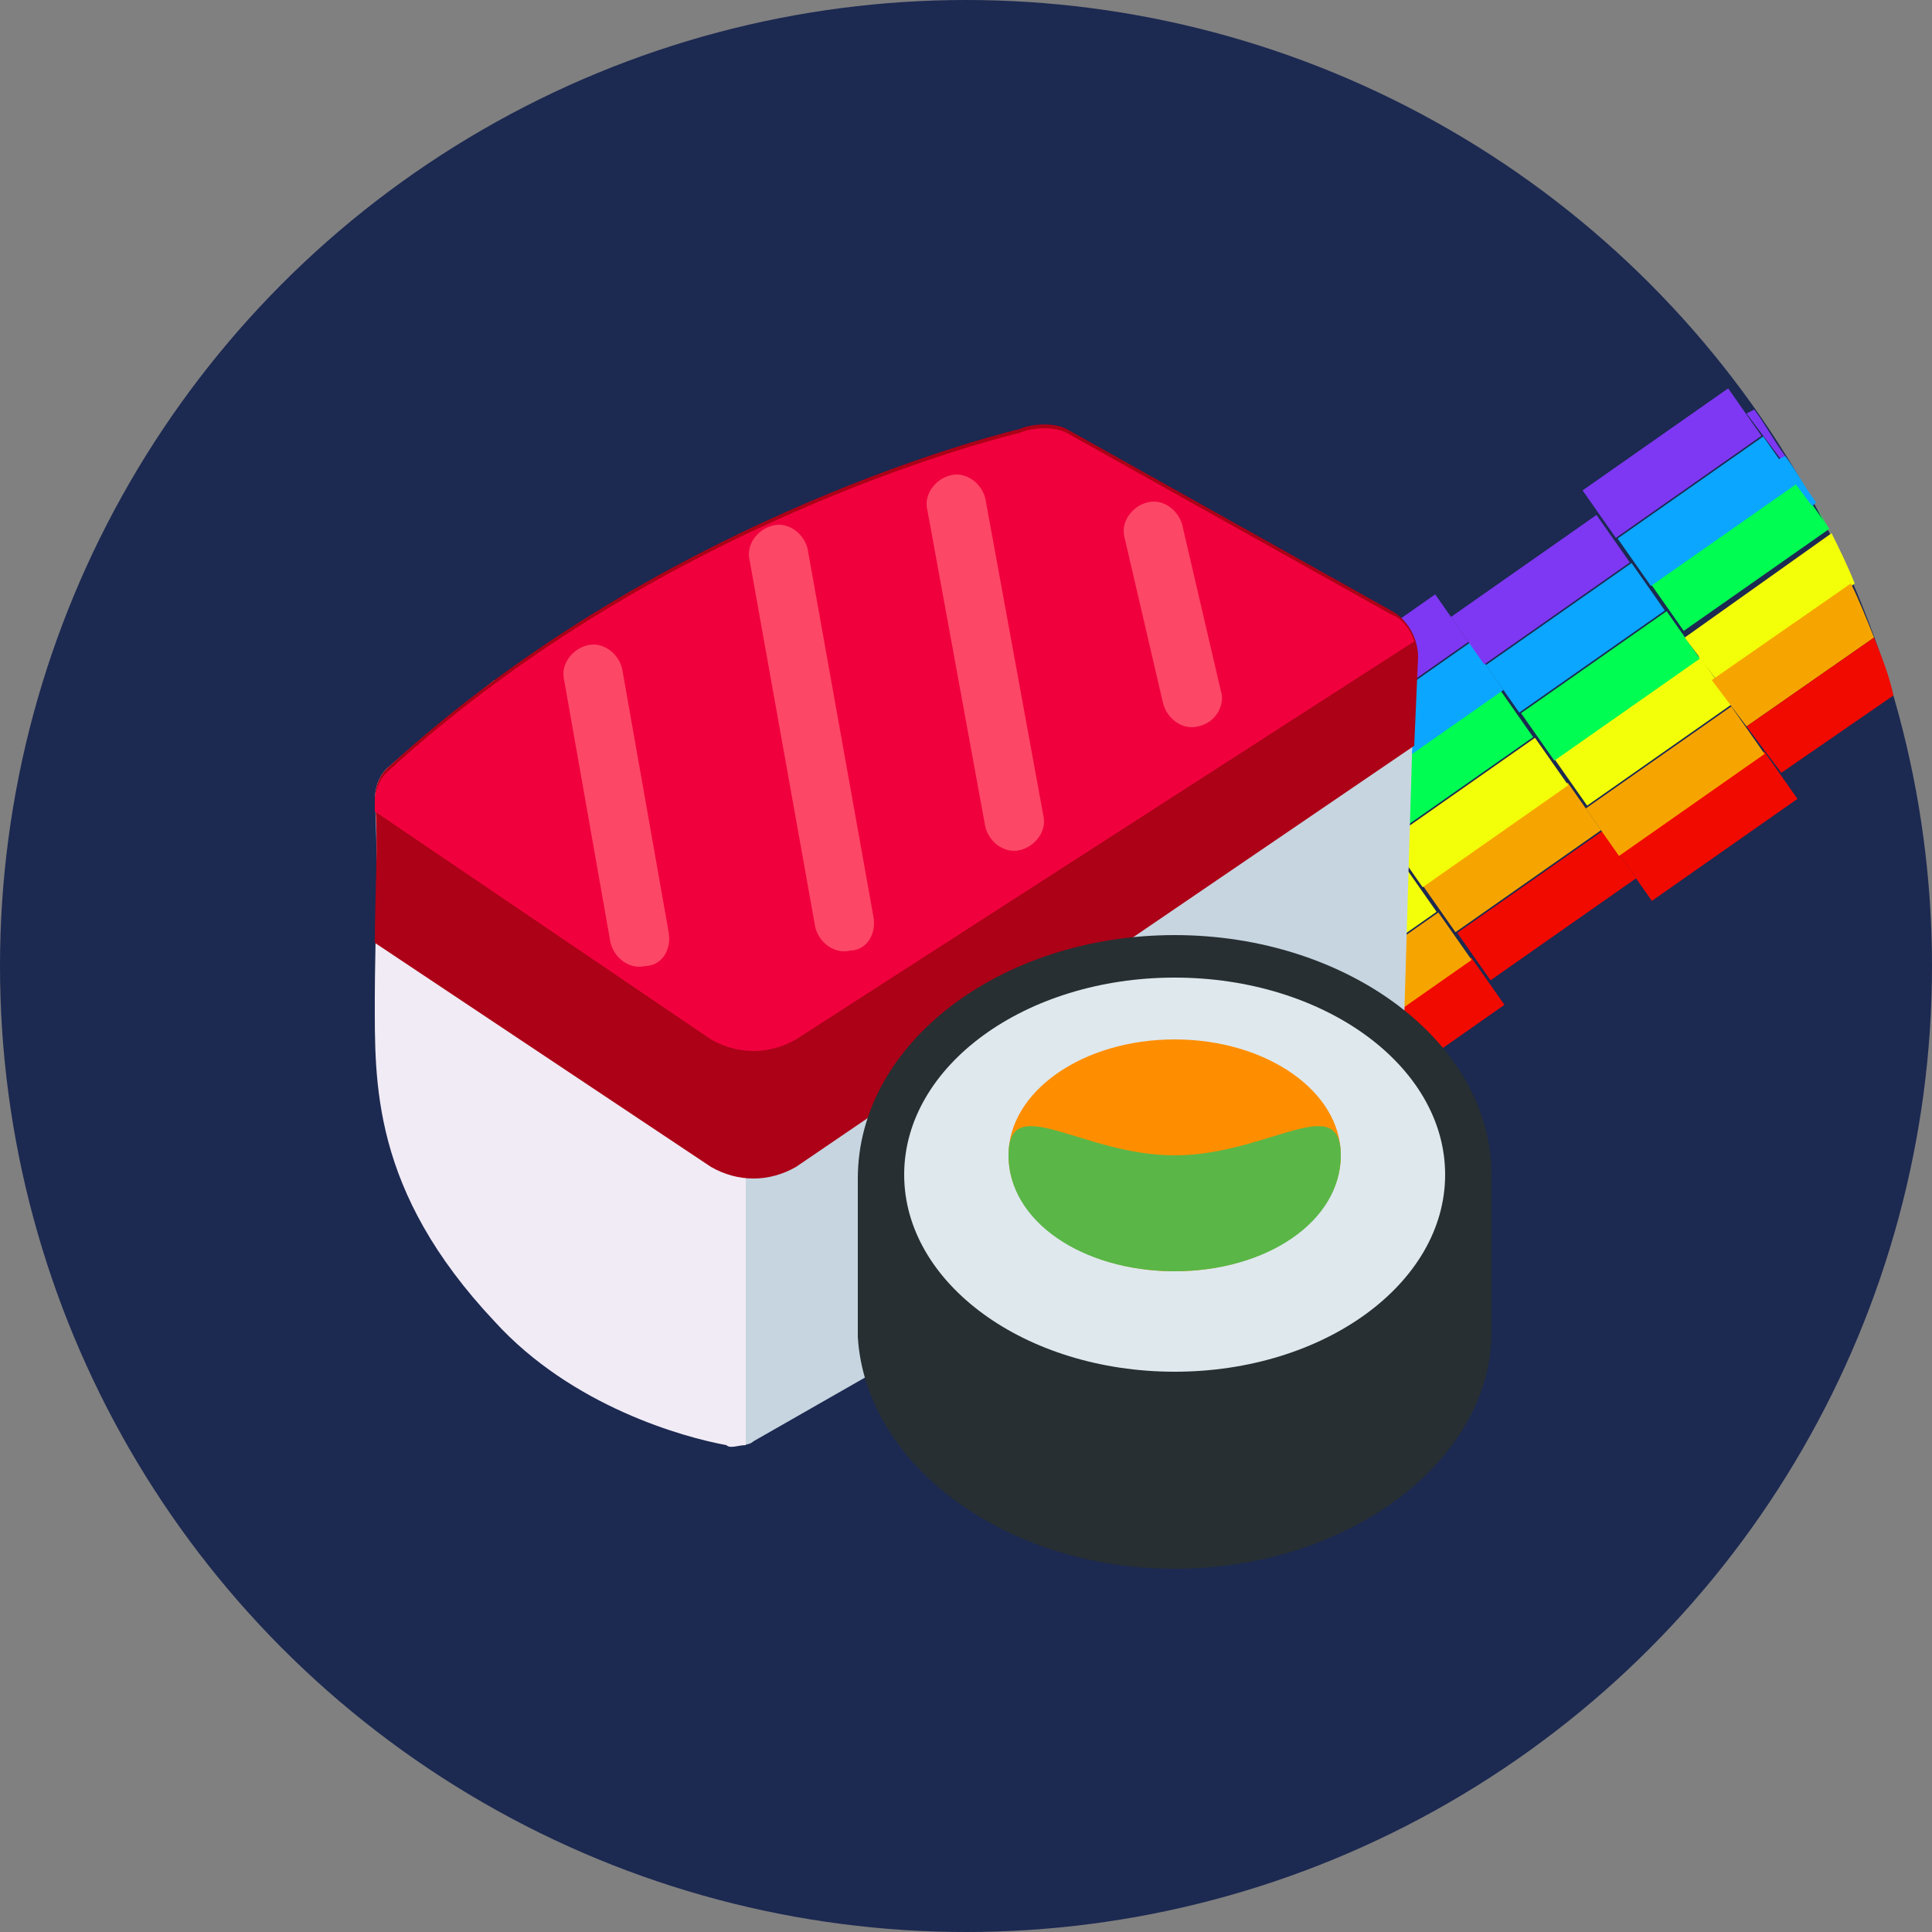 <?xml version="1.0" encoding="utf-8"?>
<!-- Generator: Adobe Illustrator 24.3.0, SVG Export Plug-In . SVG Version: 6.00 Build 0)  -->
<svg version="1.1" id="Layer_1" xmlns="http://www.w3.org/2000/svg" xmlns:xlink="http://www.w3.org/1999/xlink" x="0px" y="0px"
	 width="50px" height="50px" viewBox="0 0 50 50" style="enable-background:new 0 0 50 50;" xml:space="preserve">
<rect x="0" y="0" width="50" height="50" fill="#808080" stroke="none"/>
<style type="text/css">
	.st0{fill:#1C2951;}
	.st1{fill:#F10A00;}
	.st2{fill:#F6A500;}
	.st3{fill:#F3FF08;}
	.st4{fill:#00FD52;}
	.st5{fill:#0BA6FF;}
	.st6{fill:#7E38F3;}
	.st7{fill:#C7D5E0;}
	.st8{fill:#F1EBF5;}
	.st9{fill:#AC0117;}
	.st10{fill:#F0013D;}
	.st11{fill:#272F32;}
	.st12{fill:#DFE8ED;}
	.st13{fill:#FE8E00;}
	.st14{fill:#5AB647;}
	.st15{fill:#FD4766;}
</style>
<circle class="st0" cx="25" cy="25" r="25"/>
<g>
	<rect x="39.2" y="21.1" transform="matrix(0.574 0.819 -0.819 0.574 36.261 -22.715)" class="st1" width="1.5" height="4.6"/>
	<rect x="43.4" y="19.1" transform="matrix(0.574 0.819 -0.819 0.574 36.388 -27.062)" class="st1" width="1.5" height="4.6"/>
	
		<rect x="35.8" y="24.4" transform="matrix(0.574 0.819 -0.819 0.574 37.508 -18.549)" class="st1" width="1.5" height="4.6"/>
	
		<rect x="38.3" y="19.9" transform="matrix(0.574 0.819 -0.819 0.574 34.888 -22.534)" class="st2" width="1.5" height="4.6"/>
	
		<rect x="42.6" y="17.9" transform="matrix(0.574 0.819 -0.819 0.574 35.014 -26.881)" class="st2" width="1.5" height="4.6"/>
	<rect x="35" y="23.2" transform="matrix(0.574 0.819 -0.819 0.574 36.135 -18.368)" class="st2" width="1.5" height="4.6"/>
	
		<rect x="37.5" y="18.7" transform="matrix(0.574 0.819 -0.819 0.574 33.515 -22.353)" class="st3" width="1.5" height="4.6"/>
	<rect x="41.7" y="16.6" transform="matrix(0.574 0.819 -0.819 0.574 33.641 -26.7)" class="st3" width="1.5" height="4.6"/>
	<rect x="34.1" y="22" transform="matrix(0.574 0.819 -0.819 0.574 34.762 -18.187)" class="st3" width="1.5" height="4.6"/>
	
		<rect x="36.6" y="17.5" transform="matrix(0.574 0.819 -0.819 0.574 32.141 -22.172)" class="st4" width="1.5" height="4.6"/>
	
		<rect x="44.2" y="12.1" transform="matrix(0.574 0.819 -0.819 0.574 31.02 -30.686)" class="st4" width="1.5" height="4.6"/>
	
		<rect x="40.9" y="15.4" transform="matrix(0.574 0.819 -0.819 0.574 32.268 -26.52)" class="st4" width="1.5" height="4.6"/>
	
		<rect x="33.2" y="20.7" transform="matrix(0.574 0.819 -0.819 0.574 33.388 -18.006)" class="st4" width="1.5" height="4.6"/>
	
		<rect x="35.8" y="16.2" transform="matrix(0.574 0.819 -0.819 0.574 30.768 -21.992)" class="st5" width="1.5" height="4.6"/>
	
		<rect x="43.4" y="10.9" transform="matrix(0.574 0.819 -0.819 0.574 29.647 -30.505)" class="st5" width="1.5" height="4.6"/>
	<rect x="40" y="14.2" transform="matrix(0.574 0.819 -0.819 0.574 30.894 -26.339)" class="st5" width="1.5" height="4.6"/>
	<rect x="32.4" y="19.5" transform="matrix(0.574 0.819 -0.819 0.574 32.015 -17.826)" class="st5" width="1.5" height="4.6"/>
	<rect x="34.9" y="15" transform="matrix(0.574 0.819 -0.819 0.574 29.395 -21.811)" class="st6" width="1.5" height="4.6"/>
	<rect x="42.5" y="9.7" transform="matrix(0.574 0.819 -0.819 0.574 28.274 -30.324)" class="st6" width="1.5" height="4.6"/>
	<rect x="39.1" y="13" transform="matrix(0.574 0.819 -0.819 0.574 29.521 -26.158)" class="st6" width="1.5" height="4.6"/>
	
		<rect x="31.5" y="18.3" transform="matrix(0.574 0.819 -0.819 0.574 30.642 -17.645)" class="st6" width="1.5" height="4.6"/>
	<path class="st6" d="M46.2,11.8c-0.3-0.4-0.5-0.8-0.8-1.2l-0.2,0.1l0.9,1.2L46.2,11.8z"/>
	<path class="st5" d="M46.2,11.8L46,11.9l0.9,1.2l0.1-0.1C46.7,12.6,46.5,12.2,46.2,11.8z"/>
	<path class="st4" d="M47,13.1L47,13.1l0.4,0.7C47.2,13.5,47.1,13.3,47,13.1z"/>
	<path class="st3" d="M48,15.1c-0.2-0.5-0.4-0.9-0.6-1.3l0,0l-3.8,2.7l0.9,1.2L48,15.1z"/>
	<path class="st2" d="M48.5,16.5c-0.2-0.5-0.4-1-0.6-1.4l-3.6,2.5l0.9,1.2L48.5,16.5z"/>
	<path class="st1" d="M49,18c-0.1-0.5-0.3-1-0.5-1.5l-3.3,2.3l0.9,1.2L49,18z"/>
</g>
<g>
	<path class="st7" d="M19.5,37.3l16.8-9.6l0.3-10.1h-15c-1.3,0-2.5,1.1-2.5,2.5v17.3C19.2,37.4,19.4,37.4,19.5,37.3z"/>
	<path class="st8" d="M9.7,20.7c0.1,1.6,0,3.8,0,5.1c0,2.2-0.1,5,3.1,8.4c2,2.2,4.9,3,6,3.2c0.1,0.1,0.3,0,0.5,0V20.1
		c0-1.3-1.1-2.5-2.5-2.5h-4c-0.9,0.7-1.9,1.5-2.8,2.3C9.8,20.1,9.7,20.4,9.7,20.7z"/>
	<path class="st9" d="M18.4,30.2c0.7,0.4,1.5,0.4,2.2,0l16-10.9l0.1-2.3c0-0.5-0.3-1-0.7-1.2l-8.4-4.7c-0.4-0.2-1-0.1-1.2,0
		c0,0-9.1,2.1-16.4,8.8c-0.2,0.2-0.3,0.5-0.3,0.8c0.1,1.1,0,2.5,0,3.7L18.4,30.2z"/>
	<path class="st10" d="M20.6,26.9l16-10.3c-0.1-0.3-0.3-0.6-0.6-0.7l-8.4-4.7c-0.4-0.2-1-0.1-1.2,0c0,0-9.1,2.1-16.4,8.8
		c-0.2,0.2-0.3,0.5-0.3,0.8c0,0.1,0,0.2,0,0.2l8.7,5.9C19.1,27.3,19.9,27.3,20.6,26.9z"/>
	<g>
		<path class="st11" d="M30.4,24.2c-4.5,0-8.2,2.8-8.2,6.3l0,0v4.1l0,0c0.2,3.3,3.8,6,8.2,6s8.1-2.7,8.2-6l0,0v-4.2
			C38.6,27,34.9,24.2,30.4,24.2z"/>
		<ellipse class="st12" cx="30.4" cy="30.4" rx="7" ry="5.1"/>
		<ellipse class="st13" cx="30.4" cy="29.9" rx="4.3" ry="3"/>
		<path class="st14" d="M34.7,29.9c0-1.7-1.9,0-4.3,0s-4.3-1.7-4.3,0s1.9,3,4.3,3C32.8,32.9,34.7,31.6,34.7,29.9z"/>
	</g>
	<path class="st15" d="M16.7,25L16.7,25c-0.4,0.1-0.8-0.2-0.9-0.6l-1.2-6.8c-0.1-0.4,0.2-0.8,0.6-0.9l0,0c0.4-0.1,0.8,0.2,0.9,0.6
		l1.2,6.8C17.4,24.6,17.1,25,16.7,25z"/>
	<path class="st15" d="M22,24.6L22,24.6c-0.4,0.1-0.8-0.2-0.9-0.6l-1.7-9.5c-0.1-0.4,0.2-0.8,0.6-0.9l0,0c0.4-0.1,0.8,0.2,0.9,0.6
		l1.7,9.5C22.7,24.2,22.4,24.6,22,24.6z"/>
	<path class="st15" d="M26.4,22L26.4,22c-0.4,0.1-0.8-0.2-0.9-0.6L24,13.2c-0.1-0.4,0.2-0.8,0.6-0.9l0,0c0.4-0.1,0.8,0.2,0.9,0.6
		l1.5,8.2C27.1,21.5,26.8,21.9,26.4,22z"/>
	<path class="st15" d="M31,18.8L31,18.8c-0.4,0.1-0.8-0.2-0.9-0.6l-1-4.3c-0.1-0.4,0.2-0.8,0.6-0.9l0,0c0.4-0.1,0.8,0.2,0.9,0.6
		l1,4.3C31.7,18.2,31.5,18.7,31,18.8z"/>
</g>
</svg>
